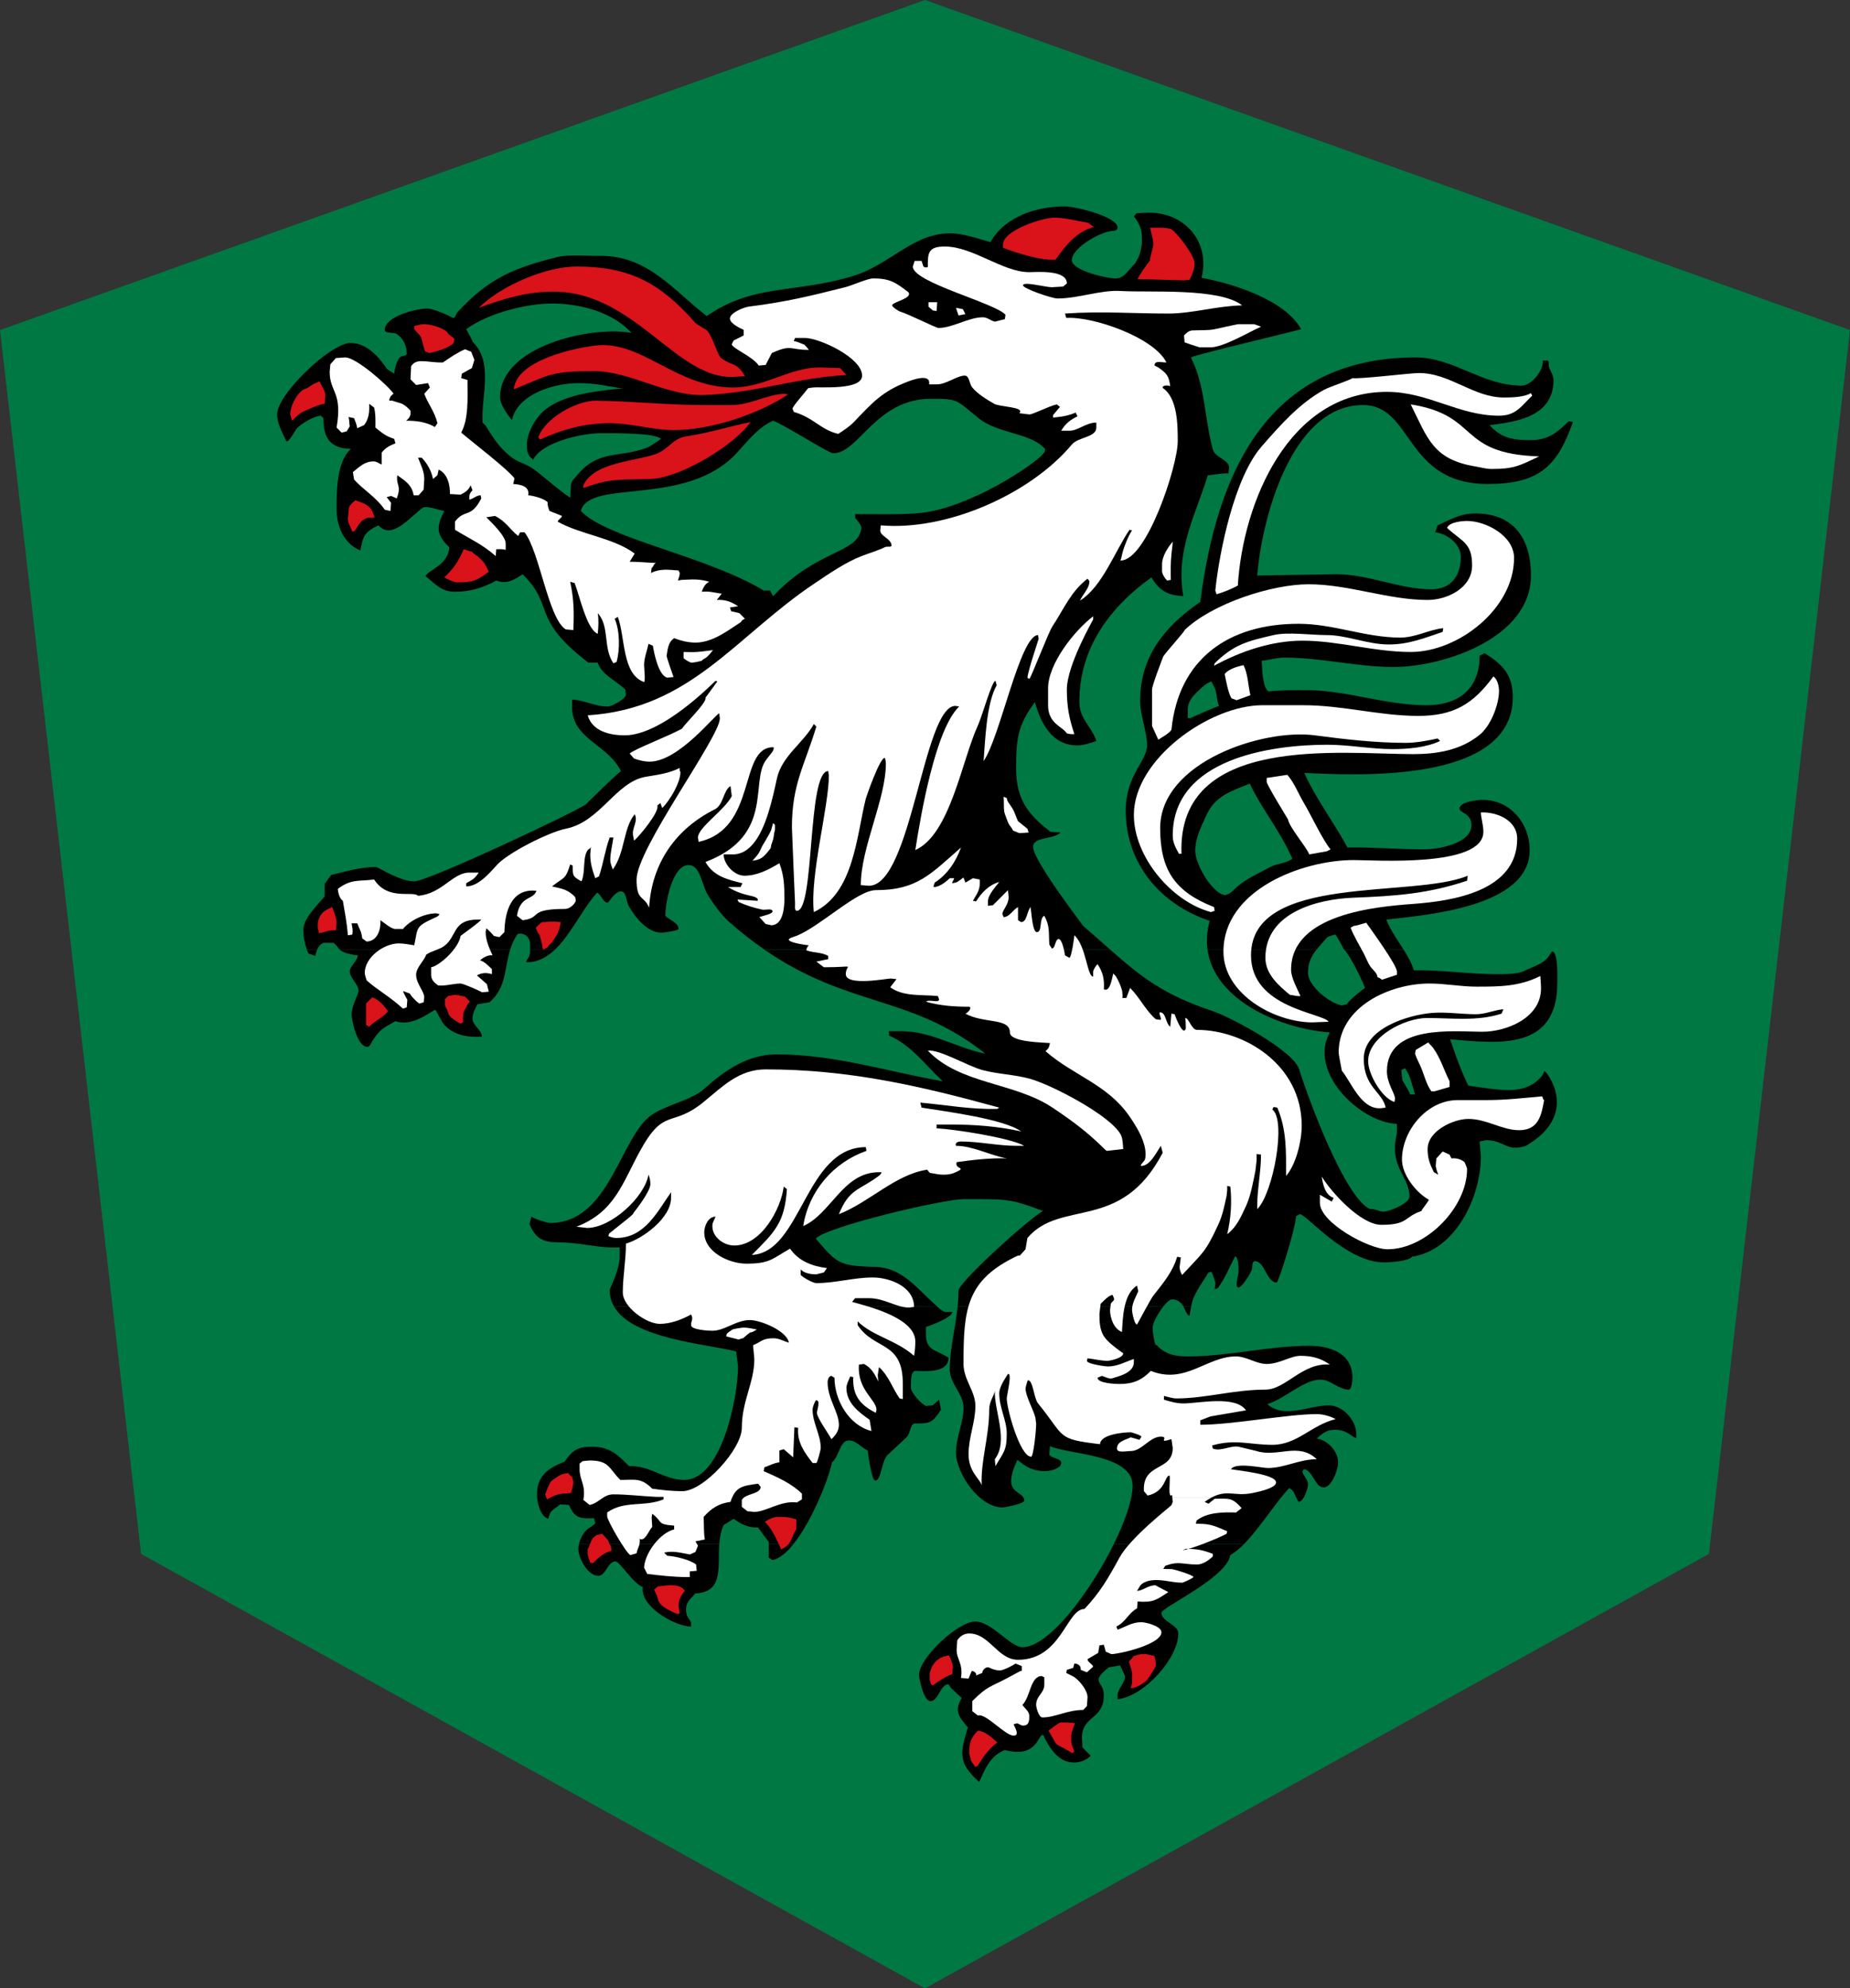 <?xml version="1.0" encoding="utf-8"?>
<svg id="eECu7Bxv0wL1" viewBox="0 0 502.7 540" shape-rendering="geometricPrecision" text-rendering="geometricPrecision" xmlns="http://www.w3.org/2000/svg">
  <rect x="0" y="0" width="502.7" height="540" fill="#333333" stroke="none"/>
  <g/>
  <g class="layer" transform="matrix(1, 0, 0, 1, 77.348, 53.307)">
    <title>Layer 1</title>
    <g id="layer1">
      <polygon points="174.002 -53.307 174.002 -53.307 174.002 -53.307 -77.348 36.333 -39.011 368.703 174.002 486.693 174.002 486.693 174.002 486.693 387.015 368.703 425.352 36.333" fill="#007843"/>
      <path id="path811" fill-rule="nonzero" fill="#000000" d="M 118.107 366.048 C 117.657 372.368 119.257 379.118 111.627 379.418 C 109.947 381.268 108.587 382.118 109.247 385.208 C 109.437 386.078 110.437 386.788 110.437 387.638 L 110.437 388.438 C 106.137 388.438 96.457 382.978 97.337 377.718 C 94.467 376.618 91.137 370.738 89.847 370.738 C 87.837 370.738 87.257 374.648 85.247 374.648 C 82.357 374.648 79.807 369.888 79.807 367.328 C 79.807 366.928 79.857 366.498 79.967 366.048 L 118.107 366.048 Z M 138.257 366.048 C 136.387 368.368 134.437 370.028 132.567 370.388 L 131.537 369.708 L 131.537 366.048 L 138.257 366.048 Z M 260.667 366.048 C 259.457 367.258 258.217 368.298 256.967 369.028 C 255.907 375.258 238.247 383.238 238.247 384.698 C 238.247 387.108 242.837 387.888 242.837 390.308 C 242.837 397.078 233.477 407.418 226.337 408.178 L 226.337 407.158 C 226.337 405.278 228.377 403.768 228.377 401.878 L 227.017 398.988 L 223.957 399.498 C 218.607 403.728 222.597 403.138 222.597 406.988 C 222.597 413.948 216.637 412.408 216.637 418.738 L 216.807 421.288 L 219.017 423.498 C 218.027 424.648 216.087 425.368 214.587 425.368 C 210.497 425.368 208.287 422.028 206.597 418.908 C 206.407 418.548 206.317 417.878 205.917 417.878 C 204.707 417.878 204.367 424.288 195.707 421.968 C 191.637 423.578 190.387 427.018 188.727 430.648 C 182.877 425.428 183.547 422.738 185.657 415.838 C 183.217 412.888 181.887 411.558 183.967 407.838 L 181.007 405.058 L 180.387 404.098 C 178.137 404.098 177.697 408.688 175.447 408.688 C 173.677 408.688 172.387 402.678 172.387 401.538 C 172.387 397.018 182.887 387.068 187.697 387.068 C 192.097 387.068 197.237 394.048 200.467 394.048 C 207.607 394.048 218.807 379.208 225.297 366.048 L 260.667 366.048"/>
      <path id="path813" fill-rule="nonzero" fill="#000000" d="M 177.247 301.458 C 177.917 302.098 178.667 302.788 179.537 302.988 L 181.407 302.988 C 181.407 304.508 175.577 306.638 174.267 307.078 L 174.267 309.288 C 174.267 313.288 177.027 313.398 179.537 314.908 L 180.387 315.418 C 180.387 319.888 173.227 318.998 171.367 318.998 C 170.047 318.998 170.177 322.518 170.177 323.588 C 170.177 324.898 172.997 328.028 174.267 328.518 L 176.127 328.348 L 177.827 326.818 L 178.347 329.548 C 175.967 333.118 175.457 333.288 171.367 333.288 C 169.847 333.288 170.197 335.898 168.977 337.038 L 163.877 341.798 C 162.137 343.418 162.157 348.778 160.477 348.778 C 159.437 348.778 158.467 340.978 158.427 340.608 C 156.597 339.828 155.367 337.888 153.327 337.888 C 150.817 337.888 150.707 342.298 148.727 343.838 C 147.807 348.408 143.307 359.728 138.257 366.028 L 131.537 366.048 L 131.537 365.458 L 128.647 361.548 C 125.927 361.568 124.177 360.728 122.007 359.158 L 119.287 360.868 C 118.547 362.448 118.247 364.228 118.107 366.048 L 79.967 366.048 C 80.307 364.558 81.177 362.938 82.187 362.058 C 82.417 361.838 84.397 360.668 84.397 360.348 L 84.057 358.988 C 80.137 359.188 78.797 358.928 77.257 355.408 L 74.867 355.248 C 73.037 356.798 72.177 356.658 71.637 359.158 C 69.407 358.538 68.567 354.568 68.567 352.528 C 68.567 347.468 71.727 345.308 76.057 343.668 C 78.117 340.698 79.487 339.588 83.377 339.588 C 88.257 339.588 90.337 341.608 93.587 344.868 C 99.297 344.608 103.157 348.608 108.567 348.608 C 118.837 348.608 123.197 325.928 123.197 317.798 L 122.687 313.708 C 114.367 311.628 94.477 310.288 89.477 301.478 L 177.247 301.458 Z M 238.807 301.458 C 237.317 303.298 235.857 306.078 235.857 307.238 C 235.857 308.728 236.237 310.408 236.547 311.838 C 236.627 311.858 237.437 312.198 237.237 312.348 C 239.787 314.678 242.137 315.068 245.577 315.068 C 256.087 315.068 267.757 312.178 278.417 312.178 C 284.117 312.178 290.157 314.228 290.157 320.858 C 290.157 321.188 290.027 324.088 289.127 324.088 C 286.427 324.088 284.187 321.368 281.477 321.368 C 276.867 321.368 271.857 326.558 267.017 328.018 C 271.637 332.138 278.397 328.348 283.687 328.348 C 287.537 328.348 291.187 332.388 291.187 336.178 L 291.187 337.208 C 290.217 337.208 288.867 334.988 285.397 334.988 C 283.007 334.988 281.807 336.128 280.457 337.368 C 283.407 337.808 286.247 340.788 286.247 343.838 C 286.247 345.968 284.467 350.648 282.327 350.648 C 279.877 350.648 279.337 345.708 276.877 345.708 L 276.547 346.388 C 276.817 347.568 278.067 348.488 278.067 349.798 C 278.067 350.808 276.947 354.568 275.517 354.568 L 274.897 353.488 C 274.277 352.248 274.357 351.588 272.967 350.818 C 269.097 354.938 264.997 361.688 260.667 366.038 L 225.297 366.048 C 228.397 359.768 230.417 353.868 230.417 350.138 C 230.417 341.508 212.587 341.728 207.957 339.408 L 207.787 341.798 C 208.557 342.848 211.017 342.708 211.017 344.008 C 211.017 345.548 207.877 346.228 206.757 346.228 C 203.277 346.228 201.577 345.168 199.107 343.158 C 198.327 344.888 197.407 347.008 197.407 348.948 C 197.407 352.208 200.977 352.138 200.977 354.218 C 200.977 355.058 195.687 356.088 195.027 356.088 C 188.857 356.088 182.427 346.948 182.427 341.118 C 182.427 337.058 184.467 333.078 184.467 329.028 C 184.467 325.188 180.727 322.478 180.727 318.648 C 180.727 313.028 182.287 307.428 182.877 301.478 L 238.807 301.458 Z M 246.347 301.458 L 246.077 302.818 L 245.907 304.008 C 245.187 304.008 244.887 302.688 244.187 301.488 L 246.347 301.458"/>
      <path id="path815" fill-rule="nonzero" fill="#000000" d="M 8.827 204.568 C 8.607 205.108 8.467 205.698 8.327 206.308 L 6.447 205.628 C 6.297 205.288 6.167 204.928 6.027 204.588 L 8.827 204.568 Z M 61.287 204.568 C 59.677 209.718 60.277 214.978 55.637 218.908 L 52.407 219.418 C 51.747 220.628 51.047 221.948 51.047 223.338 C 51.047 225.188 53.597 226.408 53.597 228.258 L 51.557 228.258 C 48.527 228.258 45.507 227.308 43.387 225.028 C 42.737 224.338 41.037 220.948 40.997 220.948 C 40.117 220.948 34.927 225.758 30.107 224.018 C 26.837 225.908 25.967 226.078 23.807 229.458 C 23.447 230.038 23.127 230.998 22.447 230.998 C 19.717 230.998 18.197 223.788 18.197 222.138 C 18.197 219.908 20.077 216.578 20.077 215.838 C 20.077 213.868 17.687 212.378 17.687 210.398 C 17.687 209.218 19.897 207.458 19.897 206.138 L 18.757 206.018 L 17.007 205.628 C 15.817 205.258 15.277 204.918 14.917 204.558 L 61.287 204.568 Z M 73.467 204.568 C 71.297 206.638 68.837 208.018 65.847 208.018 C 65.287 208.018 66.207 206.948 66.417 206.428 C 66.637 205.858 66.697 205.198 66.707 204.548 L 73.467 204.568 Z M 224.297 204.568 C 232.847 212.078 238.687 216.778 252.207 221.298 C 257.057 222.908 274.127 232.038 275.687 237.118 C 278.067 244.858 288.007 271.848 294.917 275.068 C 295.967 274.808 297.417 275.758 298.497 275.758 C 300.197 275.758 305.647 273.508 305.647 271.668 C 305.647 266.028 299.947 263.658 302.237 254.478 L 302.237 251.928 C 291.997 251.468 277.977 237.598 284.027 227.078 C 271.307 226.198 252.647 218.728 250.767 204.538 L 304.037 204.568 C 305.217 206.438 306.267 208.298 306.837 210.218 C 314.317 210.048 321.667 211.248 329.137 211.248 C 331.197 211.248 334.887 211.348 336.787 210.398 C 339.357 209.108 342.337 208.488 343.767 205.968 C 343.867 205.798 344.177 205.118 344.437 205.118 C 346.077 205.118 345.817 212.248 345.817 213.638 C 345.817 232.098 329.817 230.088 316.707 228.938 C 318.057 233.028 319.737 237.708 321.647 241.538 C 325.227 241.998 329.157 242.738 332.697 242.738 C 334.937 242.738 337.017 242.308 338.997 241.208 C 339.967 240.668 340.997 239.638 341.727 238.818 C 341.857 238.668 342.177 237.628 342.397 237.628 C 342.797 237.628 352.227 249.208 337.277 257.878 C 331.857 259.638 331.637 256.348 326.407 256.348 L 324.707 256.698 L 325.047 260.778 C 325.047 271.588 318.357 286.148 306.327 288.008 C 305.617 289.178 300.287 289.548 298.827 289.548 C 288.357 289.548 277.647 276.438 275.867 276.438 L 274.837 276.948 C 274.677 280.348 270.047 294.988 269.567 294.988 C 266.797 294.988 266.377 289.198 263.607 289.198 C 262.807 289.198 263.037 290.708 262.807 291.468 C 262.497 292.558 260.107 296.348 259.187 296.348 C 258.077 296.348 259.187 292.878 259.187 292.268 C 259.187 291.168 259.317 288.648 258.327 287.838 C 256.657 290.858 255.687 293.658 253.567 296.528 L 252.717 296.858 L 252.887 295.498 C 252.887 294.428 252.257 293.048 251.857 292.098 L 251.017 292.268 C 249.597 294.738 247.367 297.558 246.587 300.258 L 246.347 301.458 L 244.187 301.458 C 243.617 300.488 242.757 299.578 241.147 299.578 C 240.527 299.578 239.667 300.358 238.807 301.428 L 182.877 301.458 C 183.027 300.068 183.107 298.648 183.107 297.208 C 183.107 294.958 202.567 277.328 206.087 275.588 C 197.047 272.128 195.797 272.348 184.647 272.348 C 178.737 272.348 147.157 279.878 144.307 283.078 C 150.097 289.698 150.377 290.508 160.307 290.738 C 167.757 290.908 171.637 296.438 176.637 300.898 C 176.827 301.068 177.037 301.258 177.247 301.448 L 89.477 301.458 C 88.727 300.178 88.317 298.698 88.317 297.028 C 88.317 296.588 91.037 291.758 91.037 287.838 L 91.037 285.458 C 85.367 285.768 80.317 284.098 74.527 284.098 C 70.157 284.098 68.237 283.098 66.527 279.168 L 67.047 277.108 C 67.627 277.628 71.227 278.818 72.147 278.818 C 88.447 278.818 91.147 255.198 99.887 249.368 C 103.947 246.668 110.617 245.458 114.017 242.388 C 119.457 237.468 125.867 233.038 133.577 233.038 C 149.517 233.038 163.627 237.688 178.857 240.348 C 174.087 235.988 170.397 230.598 164.217 227.928 L 164.217 226.738 L 167.617 226.738 C 175.657 226.738 182.667 231.308 190.427 232.868 C 170.157 216.778 153.357 220.478 130.367 204.598 L 224.297 204.568"/>
      <path id="path817" fill-rule="nonzero" fill="#000000" d="M 6.027 204.568 C 5.407 202.838 5.087 201.038 5.087 199.158 C 5.087 196.068 9.027 192.378 10.877 190.138 L 10.877 186.738 L 12.577 184.348 C 16.347 183.408 20.837 182.138 24.667 182.138 C 25.547 182.138 31.167 186.058 35.217 186.058 C 38.987 186.058 80.207 166.668 81.847 165.118 C 85.017 162.108 88.047 158.928 91.377 156.098 C 87.697 148.718 78.107 147.448 78.107 138.738 L 78.107 136.688 C 81.427 136.778 84.127 138.568 87.807 138.568 C 88.917 138.568 92.737 136.468 92.737 135.338 L 92.567 133.968 C 90.267 131.678 86.017 129.858 85.077 126.648 L 82.527 126.648 C 66.637 114.508 73.597 111.378 64.657 102.648 C 62.347 104.188 60.317 105.468 57.507 104.358 C 54.037 106.308 50.327 107.408 46.277 107.408 C 42.527 107.408 41.027 105.318 38.277 103.168 C 39.157 101.358 44.397 100.218 44.747 95.338 C 40.987 91.688 41.277 89.668 43.387 85.458 C 41.637 85.168 39.547 84.248 37.767 84.438 C 34.657 86.368 29.237 93.718 25.517 89.368 C 21.747 91.138 21.317 92.198 20.577 96.188 C 16.057 94.368 14.107 89.558 14.107 84.948 C 14.107 80.138 14.097 72.068 18.017 68.608 C 12.097 68.468 10.537 65.388 10.537 60.268 L 9.857 59.588 C 8.087 59.588 4.147 61.928 3.217 63.168 C 2.807 63.708 1.167 66.768 0.497 66.568 C -0.543 64.358 -2.053 61.748 -2.053 59.248 C -2.053 53.728 12.567 39.838 17.857 39.838 C 22.407 39.838 25.557 43.628 27.897 46.988 L 29.767 48.178 C 29.957 46.748 30.297 44.898 31.297 43.758 C 31.767 43.228 33.177 43.448 33.177 42.738 C 33.177 40.618 32.247 38.598 30.457 37.408 C 29.497 36.778 27.217 37.418 27.217 36.268 C 27.217 32.538 36.037 30.488 38.617 30.488 C 40.967 30.488 45.767 33.038 45.767 33.038 C 46.417 33.038 46.517 31.978 46.957 31.498 C 55.307 22.398 62.107 19.498 74.017 16.528 C 77.347 15.698 82.117 16.238 85.597 16.178 C 98.667 15.968 105.747 25.678 114.697 32.528 C 127.567 23.628 138.637 26.478 154.517 21.628 C 164.457 18.588 170.747 10.058 180.727 10.058 C 184.547 10.058 188.137 11.478 191.787 12.448 C 195.727 5.428 204.437 2.738 212.037 2.738 C 214.687 2.738 226.337 5.478 226.337 8.528 C 226.337 9.128 225.667 9.378 225.257 9.378 C 222.027 9.378 213.907 13.918 213.907 17.368 C 213.907 20.098 223.187 22.308 225.827 22.308 C 228.197 22.308 229.437 19.788 231.097 18.228 L 231.897 16.808 C 232.557 15.498 232.977 13.188 232.977 11.758 C 232.977 9.238 232.377 7.438 230.757 5.458 L 231.447 4.608 L 234.847 4.438 C 244.647 4.438 251.577 12.418 249.137 22.138 C 257.557 23.648 271.897 28.168 276.197 36.098 C 272.117 37.208 247.947 42.918 246.247 43.758 C 250.207 51.458 249.957 60.798 252.267 68.898 C 252.857 70.978 256.637 71.538 256.637 73.718 L 256.457 75.248 C 254.367 75.168 252.727 75.668 250.847 75.758 C 247.457 86.788 242.027 96.138 244.197 108.608 C 239.927 108.328 237.827 107.278 235.527 103.498 C 224.157 111.638 215.947 122.788 215.947 137.208 C 215.947 142.098 219.377 144.058 220.557 147.918 C 218.867 148.548 217.087 149.118 215.267 149.118 C 208.487 149.118 205.397 143.008 203.877 137.378 C 199.087 143.698 198.767 147.708 198.767 155.418 C 198.767 163.508 201.727 167.718 208.127 172.608 L 210.847 172.778 C 208.857 174.768 203.367 173.868 203.367 176.688 C 203.367 180.048 214.397 194.658 216.977 198.148 C 219.717 200.498 222.097 202.628 224.297 204.568 L 130.367 204.568 C 127.257 202.438 124.027 199.928 120.647 196.948 C 118.617 195.148 116.457 192.088 115.027 189.808 C 113.317 187.048 112.997 181.628 109.757 181.628 C 105.257 181.628 103.357 192.318 103.457 195.408 C 104.647 196.608 107.037 197.308 107.037 198.988 C 107.037 199.388 103.077 200.008 102.437 200.008 C 98.537 200.008 95.237 195.798 93.527 192.808 C 92.777 191.478 92.897 188.778 91.377 188.778 C 89.727 188.778 88.007 191.848 87.807 191.848 C 86.477 191.848 86.117 189.668 84.907 189.118 C 81.037 193.328 77.867 200.378 73.467 204.578 L 66.707 204.568 C 66.717 204.108 66.697 203.658 66.697 203.238 C 66.697 201.368 65.377 199.908 63.297 200.348 C 62.347 201.728 61.727 203.158 61.287 204.588 L 14.917 204.568 C 14.437 204.058 14.267 203.508 13.257 202.738 L 10.537 202.738 C 9.647 203.178 9.147 203.818 8.827 204.588 L 6.027 204.568 Z M 250.767 204.568 C 250.437 202.138 250.607 199.558 251.357 196.778 C 237.897 192.288 228.547 181.158 228.547 166.818 C 228.547 157.188 234.337 153.398 234.337 149.118 C 234.337 145.258 232.457 141.198 232.457 137.028 C 232.457 124.778 239.337 116.668 248.807 110.148 C 253.217 75.588 266.787 43.758 307.347 43.758 C 317.677 43.758 325.397 51.418 336.107 51.418 C 338.827 51.418 342.067 47.298 341.887 44.608 L 343.077 44.608 C 343.737 44.608 343.357 45.878 343.597 46.488 C 343.997 47.498 344.787 48.748 344.787 49.888 C 344.787 59.828 334.837 61.258 327.427 62.138 C 330.537 65.728 333.887 66.218 338.657 66.218 C 343.317 66.218 345.887 64.108 348.927 61.068 L 350.057 61.298 C 345.757 73.638 340.537 78.138 326.917 78.138 C 304.297 78.138 306.677 56.698 293.047 56.698 C 273.257 56.698 265.377 88.548 264.287 102.998 L 285.897 102.648 C 294.537 102.648 303.057 106.738 311.597 106.738 C 317.097 106.738 319.597 102.908 319.597 97.888 C 319.597 94.418 315.827 91.608 312.627 91.248 L 313.307 89.368 C 316.807 87.788 319.407 86.138 323.517 86.138 C 334.027 86.138 338.657 92.998 338.657 102.998 C 338.657 120.058 314.717 127.838 301.387 127.838 C 291.427 127.838 281.787 125.288 271.607 125.288 C 269.527 125.288 267.527 125.958 265.487 126.148 C 265.637 128.158 265.637 133.338 267.347 134.488 C 270.827 134.058 274.407 134.138 277.907 134.138 C 288.467 134.138 299.227 138.218 310.237 138.218 C 319.747 138.218 324.707 133.108 324.707 124.778 L 326.067 124.098 C 330.867 127.038 333.727 129.898 333.727 136.018 C 333.727 159.668 290.877 157.238 277.057 156.608 C 280.207 163.588 285.127 170.068 288.797 176.858 C 295.767 176.728 302.637 177.368 309.557 177.368 C 313.577 177.368 322.487 175.788 322.487 170.738 C 322.487 167.568 319.257 167.478 319.257 166.308 C 319.257 164.298 324.517 163.928 325.557 163.928 C 333.117 163.928 338.317 170.368 338.317 177.548 C 338.317 193.198 309.587 195.238 299.347 196.438 C 300.447 199.278 302.357 201.918 304.037 204.578 L 250.767 204.568"/>
      <path id="path819" fill-rule="nonzero" fill="#da121a" d="M 187.697 426.568 L 188.387 426.218 C 189.627 423.968 191.597 421.318 193.657 419.928 C 192.117 418.568 190.497 416.928 188.387 416.698 C 186.487 418.588 186.007 419.948 186.007 422.818 C 186.007 422.978 186.077 423.058 186.107 423.208 C 186.177 423.428 186.457 424.758 186.517 424.858 C 186.817 425.428 187.327 426.028 187.697 426.568"/>
      <path id="path821" fill-rule="nonzero" fill="#da121a" d="M 214.087 422.818 L 214.587 422.308 C 214.177 421.498 213.737 420.348 213.737 419.418 L 213.737 418.228 C 213.737 417.048 214.427 415.768 214.767 414.648 C 213.927 414.598 213.047 414.478 212.217 414.478 L 210.847 414.478 C 210.397 414.478 207.947 416.398 207.607 416.698 C 207.907 417.348 208.297 417.928 208.637 418.558 C 209.857 420.828 209.617 420.318 211.697 421.458 C 212.497 421.898 213.277 422.388 214.087 422.818"/>
      <path id="path823" fill-rule="evenodd" fill="#ffffff" d="M 241.207 353.458 L 241.317 354.568 L 240.967 355.468 C 240.907 355.658 229.867 364.158 226.847 369.708 C 223.827 375.248 221.577 379.168 217.317 383.668 C 212.487 383.618 211.077 397.458 199.277 397.458 C 193.747 397.458 191.537 390.308 186.007 390.308 C 184.577 390.308 183.547 391.038 182.767 392.178 L 182.597 394.728 C 182.597 397.448 184.397 398.358 183.787 402.388 L 185.837 402.568 L 186.687 400.518 C 187.227 400.448 188.137 401.088 187.877 401.708 L 189.567 401.028 C 189.547 400.258 190.487 399.358 191.277 399.498 C 192.247 399.988 193.257 400.348 194.347 400.348 C 195.257 400.348 197.827 399.068 198.587 398.478 L 200.297 399.158 L 200.297 400.348 C 200.297 400.568 199.977 400.488 199.787 400.578 L 196.727 402.228 C 191.607 404.978 191.057 404.478 186.847 408.688 L 186.847 411.408 L 188.387 412.608 C 190.417 411.798 195.767 418.058 198.087 418.058 C 199.997 418.058 198.087 415.308 198.087 414.988 L 198.767 414.758 C 199.347 414.568 199.927 415.328 200.637 415.328 C 202.227 415.328 202.337 414.148 202.337 412.768 C 202.337 411.398 201.207 410.808 200.467 409.718 C 202.697 407.488 202.597 401.878 205.747 401.878 L 206.427 402.228 L 206.427 404.098 C 206.427 406.658 204.207 407.118 204.207 409.718 C 204.207 410.438 204.917 413.118 205.917 413.118 C 209.457 413.118 212.657 411.078 216.977 411.078 L 217.997 410.048 L 218.167 407.668 C 218.167 405.698 215.967 403.078 214.427 402.058 L 212.387 401.028 L 212.547 400.178 L 214.257 399.668 L 214.587 398.478 C 215.527 398.478 216.457 399.058 216.297 400.178 L 217.997 400.858 L 219.697 399.328 C 219.447 398.518 218.167 398.138 218.167 397.288 L 221.057 395.588 L 221.397 393.538 L 222.597 393.368 L 223.107 395.238 L 224.637 395.918 C 226.757 395.918 238.247 393.308 238.247 389.968 C 238.247 388.308 233.977 387.248 232.807 387.248 C 230.217 387.248 228.667 388.448 226.337 389.288 L 225.997 388.438 C 228.647 387.118 229.177 384.848 231.617 383.498 L 231.777 381.628 C 236.067 381.958 236.927 381.158 240.117 379.078 L 236.547 377.198 C 234.377 377.328 233.177 378.728 231.617 378.728 L 231.897 378.278 L 232.457 377.368 C 232.927 376.668 234.007 376.188 234.847 376.008 C 237.907 375.328 240.837 376.518 243.867 376.518 C 244.197 376.518 246.937 375.228 246.937 374.988 C 246.937 374.448 241.797 372.908 241.027 372.828 L 238.757 372.778 L 239.277 371.928 C 243.097 370.558 243.817 371.578 247.947 371.578 C 249.507 371.578 251.157 370.408 252.207 369.378 L 252.207 368.698 C 249.507 367.618 247.717 367.328 244.877 367.328 L 244.037 367.668 C 245.587 367.668 253.777 364.458 255.947 363.238 L 256.117 362.558 C 252.867 361.178 251.687 360.518 248.297 360.518 L 247.617 360.518 L 247.777 359.668 C 250.617 357.368 255.067 357.348 258.507 357.458 L 260.037 356.268 C 257.387 353.298 256.697 353.718 252.717 353.718 L 251.017 355.078 L 249.987 354.568 C 250.617 354.128 251.177 353.768 251.717 353.488 L 241.207 353.458"/>
      <path id="path825" fill-rule="evenodd" fill="#ffffff" d="M 251.717 353.458 C 256.147 351.068 258.017 353.168 262.927 352.178 C 263.767 352.008 269.397 350.968 269.397 349.288 C 269.397 347.028 258.797 346.028 257.147 345.708 C 258.347 343.708 265.597 345.378 267.177 345.378 C 271.687 345.378 275.697 342.988 280.457 342.988 C 275.477 338.238 269.867 342.578 264.117 340.768 L 259.187 339.588 C 256.877 339.228 254.377 340.968 252.207 340.088 L 252.037 339.248 C 258.347 337.428 262.237 339.078 268.377 339.078 C 275.147 339.078 278.887 333.768 285.567 332.098 C 284.137 331.288 282.127 330.738 280.457 330.738 C 272.527 330.738 257.537 333.628 248.807 333.628 L 248.807 332.428 L 251.587 331.358 L 261.227 329.708 C 258.307 325.548 248.357 327.838 244.197 327.838 C 242.387 327.838 240.657 327.348 238.927 326.818 L 238.927 325.798 C 239.997 326.038 241.227 326.478 242.337 326.478 C 250.197 326.478 257.937 324.088 266.497 324.088 C 272.037 324.088 276.537 316.668 284.027 317.288 C 281.517 315.548 279.177 314.908 276.027 314.908 C 273.327 314.908 270.327 317.118 266.847 317.118 C 263.987 317.118 261.367 315.068 258.507 315.068 C 250.527 315.068 244.747 322.768 235.357 318.998 C 232.847 321.598 230.417 322.558 226.847 322.558 C 225.967 322.558 220.887 322.408 220.887 320.858 L 222.077 320.358 C 222.767 320.548 224.087 321.258 224.807 321.038 C 227.007 320.358 230.757 319.488 230.757 316.608 L 230.757 315.758 C 228.287 316.598 226.317 317.798 223.607 317.798 C 223.197 317.798 217.997 317.148 217.997 316.258 L 218.167 315.578 C 220.057 315.788 221.707 316.258 223.607 316.258 C 224.337 316.258 227.867 315.498 227.867 314.218 L 226.677 313.378 C 225.307 312.318 223.787 311.218 222.757 309.798 C 221.467 308.008 221.397 305.608 221.397 303.498 L 221.737 300.778 C 222.397 300.128 223.997 298.388 224.967 298.388 L 225.317 299.188 C 225.677 300.038 224.547 300.168 224.467 300.938 L 224.287 302.478 C 224.287 304.638 225.317 307.598 227.527 308.438 C 227.747 304.658 227.877 298.068 231.617 295.848 L 231.947 297.378 C 231.227 299.058 230.257 300.628 230.257 302.478 C 230.257 302.958 230.867 306.398 231.617 306.398 C 231.687 306.398 235.237 299.578 236.037 298.568 C 238.577 295.328 241.367 292.068 242.507 288.008 L 243.517 288.188 L 243.187 290.738 C 243.187 291.528 243.457 292.258 243.867 292.948 C 249.487 286.848 250.147 286.978 253.737 279.168 C 254.907 276.608 255.317 274.328 255.947 271.508 L 256.117 269.918 L 256.117 268.768 L 256.967 268.948 C 257.427 273.268 257.127 277.658 256.117 281.888 C 258.787 279.808 259.807 277.218 261.227 274.228 C 262.467 271.608 263.197 267.588 263.777 264.688 L 264.117 261.808 L 264.117 260.098 L 265.307 260.268 C 265.307 264.838 264.287 269.588 264.287 273.878 L 264.287 275.068 C 268.657 270.668 272.247 250.868 268.377 248.008 L 268.717 247.328 L 269.737 247.498 C 272.317 253.598 272.117 259.458 272.117 266.048 C 274.887 262.878 276.367 256.408 276.367 252.438 C 276.367 235.678 260.567 226.388 247.947 226.388 C 246.387 226.388 245.747 223.158 244.717 223.158 L 244.837 224.298 L 244.877 225.888 C 244.877 226.158 244.657 226.568 244.377 226.568 C 243.447 226.568 241.957 222.538 241.827 222.138 L 240.967 221.978 L 240.637 225.538 C 239.347 224.598 239.497 221.628 237.907 221.628 C 237.237 221.628 238.597 223.668 237.907 223.668 L 236.717 223.498 C 233.987 221.158 232.387 217.648 229.737 214.988 L 228.717 217.718 L 227.697 217.718 C 227.507 217.718 227.697 217.398 227.697 217.198 L 227.577 215.778 C 227.177 214.358 226.587 213.018 225.827 211.758 L 225.147 211.078 C 224.907 211.888 224.337 216.378 222.597 215.328 C 222.797 212.738 222.327 210.658 220.887 208.528 C 220.437 208.968 219.807 209.908 219.697 210.568 L 219.697 211.928 C 218.067 211.928 217.757 203.498 214.587 200.698 C 214.597 200.978 213.807 206.818 213.227 206.818 L 212.037 206.138 C 211.997 205.678 211.307 201.718 210.347 201.718 C 209.277 201.718 209.517 204.268 208.467 204.268 L 207.787 203.238 C 207.577 199.848 207.967 198.238 206.427 195.408 C 204.917 196.038 205.997 199.838 204.377 199.838 C 203.177 199.838 202.897 194.088 202.687 193.038 C 201.637 194.258 201.737 197.118 200.127 197.118 L 199.277 196.608 L 199.277 193.038 C 197.877 193.778 196.957 195.758 195.357 195.758 L 195.027 194.908 C 195.137 193.678 196.727 192.438 196.727 190.308 L 196.547 188.438 L 192.467 192.528 L 191.107 192.688 L 191.107 191.498 C 191.107 189.678 193.227 187.498 194.177 186.228 C 191.397 186.968 189.367 189.128 187.877 191.498 L 187.017 191.328 C 188.347 189.038 189.057 188.258 188.887 185.548 L 187.017 185.198 L 184.977 186.388 L 184.467 185.028 C 184.237 185.028 183.047 186.288 182.257 186.388 L 181.407 186.568 C 181.307 186.218 181.917 185.578 181.917 185.198 L 180.727 185.198 C 179.767 186.128 177.967 187.588 176.467 187.588 C 176.077 187.588 176.587 186.798 176.637 186.388 C 180.087 184.188 182.417 180.668 183.787 176.858 C 175.617 183.978 171.917 188.438 160.637 188.438 C 155.567 188.438 145.537 198.308 139.037 200.868 C 138.657 201.008 136.997 201.448 136.997 201.878 C 136.997 202.748 142.147 203.418 142.437 203.418 C 142.087 203.768 141.757 204.268 141.757 204.778 C 143.737 205.518 145.977 205.268 147.707 206.308 L 147.707 207.168 L 144.477 207.848 L 146.517 209.378 C 155.787 209.378 152.477 208.318 152.477 211.248 C 152.477 214.598 163.577 212.438 164.727 212.438 L 166.257 212.608 L 164.557 214.818 C 168.147 217.438 173.197 216.758 177.497 217.198 L 177.827 218.058 C 177.827 219.268 175.187 217.958 174.267 218.738 C 178.127 219.838 181.967 220.098 186.007 220.098 C 186.967 220.408 185.497 221.858 184.977 221.978 C 190.057 224.758 197.067 223.058 197.067 227.078 C 197.067 229.788 206.287 229.788 207.957 229.968 C 207.607 231.298 207.817 231.138 206.757 232.178 C 214.307 238.798 223.577 241.158 229.577 249.888 C 231.287 252.378 233.327 255.638 233.817 258.738 C 233.937 259.408 234.047 261.018 233.717 261.688 C 233.427 262.248 232.177 263.328 232.807 263.328 C 235.177 263.328 236.977 259.498 238.077 257.878 L 238.597 259.748 C 227.237 281.518 211.037 272.148 201.827 282.898 L 201.317 285.968 L 199.787 287.668 L 199.277 287.668 C 185.147 294.288 184.467 302.268 184.467 317.118 C 184.467 321.378 187.697 324.518 187.697 328.518 C 187.697 332.868 185.837 337.088 185.837 341.628 C 185.837 346.558 189.097 348.408 189.407 350.138 C 189.097 343.358 191.447 336.928 191.447 329.548 C 191.447 327.238 192.787 325.788 192.977 324.438 C 192.787 329.908 196.787 337.978 192.977 342.988 L 193.147 344.868 C 195.287 341.128 196.217 340.778 196.217 336.008 C 196.217 332.418 194.177 329.028 194.177 325.118 C 194.177 323.358 195.647 321.248 196.547 319.838 C 197.777 319.438 196.217 325.708 196.217 326.478 C 196.217 329.288 199.817 342.308 202.847 342.308 C 203.457 342.308 204.207 335.348 204.207 333.288 L 203.987 331.638 L 203.697 330.738 C 203.167 329.138 201.317 325.578 201.317 323.758 C 201.317 323.618 201.807 321.548 201.997 321.548 C 203.377 321.548 203.567 326.418 204.727 327.838 C 212.287 337.088 209.527 337.468 221.567 338.908 C 221.637 336.188 228.137 335.668 229.907 335.668 C 230.137 335.668 232.807 336.498 232.807 336.858 L 232.297 337.718 L 229.907 337.038 C 228.417 337.768 226.167 338.148 226.167 340.088 C 226.167 341.368 228.647 340.768 229.907 340.768 C 232.927 340.768 235.057 336.858 238.077 336.858 C 240.657 336.858 236.807 338.818 240.967 337.538 L 241.317 339.928 C 241.317 346.418 233.027 343.778 233.487 351.668 L 234.507 352.858 C 239.537 351.728 239.067 347.378 240.467 347.418 C 240.717 348.468 239.887 353.898 241.147 352.688 L 241.207 353.458 L 251.717 353.458"/>
      <path id="path827" fill-rule="nonzero" fill="#da121a" d="M 229.907 405.118 C 229.947 404.998 230.257 403.968 230.257 403.928 L 230.257 401.028 C 230.257 400.508 229.607 398.508 229.397 397.968 L 230.757 396.438 C 231.277 396.328 232.337 395.918 232.807 395.918 L 234.167 395.918 C 234.237 395.918 236.167 396.388 236.377 396.438 C 236.417 396.618 236.717 398.038 236.717 398.138 C 236.717 398.218 236.737 399.128 236.717 399.158 C 236.307 399.998 234.897 402.248 234.337 402.898 C 233.627 403.738 231.077 405.348 229.907 405.118"/>
      <path id="path829" fill-rule="nonzero" fill="#da121a" d="M 176.127 404.428 C 177.437 403.378 179.777 401.878 181.407 401.378 C 181.457 400.658 181.577 399.878 181.577 399.158 C 181.577 398.668 180.767 396.748 180.557 396.268 C 178.447 396.448 176.627 397.648 175.787 399.608 C 175.717 399.768 175.277 400.918 175.277 401.028 L 175.277 402.898 C 175.277 402.958 175.587 403.978 175.627 404.098 L 176.127 404.428"/>
      <path id="path831" fill-rule="nonzero" fill="#da121a" d="M 106.687 385.028 L 107.367 384.858 C 107.277 384.188 107.037 383.318 107.037 382.648 C 107.037 381.188 107.817 379.808 108.737 378.728 C 108.007 377.408 106.177 377.198 104.817 377.198 C 103.727 377.198 102.517 377.448 101.417 377.548 L 100.397 378.398 C 100.677 379.008 101.007 379.638 101.247 380.268 C 101.387 380.638 101.417 381.098 101.587 381.458 C 102.437 383.298 104.997 384.218 106.687 385.028"/>
      <path id="path833" fill-rule="evenodd" fill="#ffffff" d="M 109.077 374.988 L 110.097 374.988 L 110.097 373.458 L 111.977 373.288 L 111.797 371.578 C 110.097 370.238 105.977 369.308 103.967 369.208 L 103.117 368.348 C 105.597 367.808 107.587 368.398 110.097 368.858 L 111.627 368.178 L 112.307 366.478 L 111.627 365.288 L 114.177 364.778 C 113.817 362.778 113.987 360.668 113.847 358.648 C 116.047 356.248 117.907 355.028 121.157 354.568 C 122.507 350.238 124.727 350.218 128.647 349.628 L 129.337 350.478 C 129.337 352.558 125.197 352.218 124.227 354.048 L 124.227 355.928 L 125.757 357.118 L 127.627 357.288 C 130.867 357.288 134.687 354.178 139.197 354.728 L 140.557 353.888 L 140.557 352.348 C 137.737 349.538 133.877 347.868 130.177 346.228 L 130.347 345.198 C 131.657 344.738 133.037 343.968 134.437 343.838 L 134.437 340.608 L 135.617 340.268 L 138.177 342.478 L 138.517 334.308 L 139.547 334.478 C 139.177 338.308 141.217 341.128 143.457 344.008 L 144.477 344.008 C 144.727 344.008 145.667 340.488 145.667 339.928 C 145.667 336.328 143.457 333.138 143.457 329.548 C 143.457 328.708 143.957 327.718 144.307 326.988 C 145.787 326.808 144.637 329.548 144.637 330.388 C 144.637 331.728 147.807 336.048 148.567 337.538 C 149.727 336.508 150.607 335.248 150.607 333.628 C 150.607 330.238 147.537 326.598 147.537 322.048 C 147.537 321.388 147.897 320.358 148.567 320.358 L 149.407 320.858 C 149.407 326.958 153.347 333.798 159.457 335.328 L 158.947 332.268 C 155.827 330.118 152.647 327.608 152.647 323.588 C 152.647 322.578 153.337 321.438 153.667 320.518 L 154.517 320.688 C 154.257 325.618 156.357 328.248 160.637 330.388 L 160.817 329.548 C 160.817 326.848 155.517 324.148 156.047 317.288 L 157.407 317.118 C 159.507 318.168 160.337 319.908 161.317 321.878 L 161.157 320.178 L 161.497 317.968 C 164.187 320.368 165.137 323.698 167.107 326.478 L 167.967 326.648 L 167.967 322.398 C 167.967 310.818 160.187 313.428 155.707 306.558 L 155.707 305.548 C 159.797 309.578 166.137 310.598 171.027 314.908 C 171.277 313.608 171.367 312.308 171.367 310.988 C 171.367 304.618 158.747 301.538 154.177 300.258 L 155.027 299.248 L 158.767 299.248 C 162.987 299.248 166.187 301.798 169.657 301.798 L 171.027 301.628 C 171.027 296.048 164.307 293.628 159.797 293.628 C 154.647 293.628 149.687 295.158 144.477 295.158 C 143.537 295.158 140.887 293.658 140.227 292.948 L 140.227 291.418 C 141.117 292.528 143.147 292.778 144.477 292.778 L 146.517 292.268 L 147.367 291.078 C 143.437 290.608 139.637 289.178 137.327 285.798 C 132.387 288.648 131.737 289.878 125.417 289.878 C 120.897 289.878 114.017 286.818 114.017 281.368 C 114.017 279.578 115.117 277.108 117.077 277.108 L 116.737 277.908 C 116.427 278.618 116.217 278.878 116.217 279.668 C 116.217 282.688 119.297 284.948 122.177 284.948 C 129.407 284.948 134.857 275.108 135.617 268.948 L 136.477 269.628 C 135.877 278.798 133.117 281.328 126.947 287.508 C 140.487 286.848 141.417 258.228 157.917 258.228 L 158.087 259.248 C 149.107 262.378 142.417 270.158 140.907 279.668 C 148.517 276.338 151.687 265.038 161.497 265.038 L 162.177 265.038 C 162.177 265.418 161.727 265.838 161.437 266.048 C 156.157 270.008 153.427 269.428 150.607 276.438 C 158.937 273.178 165.937 265.648 174.597 264.358 L 175.277 265.208 C 176.487 265.408 177.797 265.718 179.027 265.718 C 180.457 265.718 181.517 265.488 182.767 264.858 C 185.227 263.628 182.027 264.288 182.597 262.308 C 187.077 261.688 191.677 261.138 196.217 261.288 C 191.827 260.518 186.857 257.838 182.427 257.878 C 182.047 256.988 183.097 256.698 183.677 256.698 C 188.807 256.698 193.817 257.878 198.937 257.878 L 200.977 257.878 C 197.287 255.728 181.857 253.338 177.147 253.118 L 177.147 252.088 L 180.897 252.088 C 187.297 252.088 193.867 252.558 200.127 253.968 C 195.397 250.528 179.097 248.478 173.067 247.498 L 172.727 246.138 C 179.707 246.768 186.637 248.058 193.657 247.838 L 194.177 247.498 C 172.627 241.588 153.287 237.118 130.697 237.118 C 123.497 237.118 119.117 241.658 113.847 245.968 C 105.037 253.178 103.197 247.098 96.487 259.418 C 91.657 268.258 89.637 275.848 79.297 279.848 L 82.187 280.178 C 88.647 280.178 97.767 271.908 98.867 265.718 C 99.207 266.548 99.377 267.378 99.377 268.268 C 99.377 270.198 95.747 274.888 94.787 276.098 C 94.957 276.308 93.297 277.598 93.197 277.688 L 88.147 281.718 L 87.967 282.398 C 88.687 282.708 89.417 282.898 90.187 282.898 C 97.847 282.898 101.337 275.658 104.997 270.478 L 104.997 272.008 C 104.997 277.448 97.377 283.078 92.737 284.438 C 92.737 288.948 91.887 293.368 91.887 297.708 C 91.887 301.658 98.287 306.228 101.927 306.228 C 104.877 306.228 107.867 305.088 110.437 303.678 C 111.147 305.018 110.437 305.248 110.437 306.558 C 110.437 307.918 115.457 308.098 116.217 308.098 C 119.657 308.098 122.597 305.198 126.437 305.198 C 129.357 305.198 136.567 308.188 136.997 311.338 C 135.637 310.948 134.337 310.138 132.897 310.138 C 129.687 310.138 129.587 311.118 127.277 312.018 L 127.627 315.758 C 127.627 322.198 124.227 327.138 124.227 334.478 C 124.227 340.208 113.867 351.668 108.057 351.668 C 105.317 351.668 102.597 351.368 99.887 350.988 C 96.807 347.948 95.307 348.608 91.207 348.608 C 88.107 345.558 88.287 343.328 82.867 343.328 L 80.987 343.498 L 80.147 344.178 L 80.147 345.708 C 80.147 348.768 81.897 349.878 81.167 354.048 L 82.867 355.408 C 85.467 354.888 86.547 352.528 89.327 352.528 C 93.177 352.528 97.067 353.028 100.907 353.208 L 102.957 353.208 L 102.957 353.888 C 97.777 356.038 92.327 354.098 87.637 357.458 L 87.637 358.478 C 87.637 359.628 92.747 368.438 93.937 369.028 L 95.627 368.528 C 95.937 366.828 96.637 366.598 96.487 364.608 C 97.927 365.458 98.987 362.238 99.887 361.368 L 99.717 358.818 L 99.887 357.798 C 102.967 360.108 100.917 360.628 105.837 361.028 L 105.837 362.058 C 102.117 362.908 97.877 368.368 97.667 372.438 L 98.527 374.138 C 101.787 374.548 105.907 374.988 109.077 374.988"/>
      <path id="path835" fill-rule="nonzero" fill="#da121a" d="M 83.727 371.248 C 85.207 369.758 86.757 368.358 88.827 367.848 L 88.647 366.478 C 88.137 366.188 88.117 365.378 87.807 364.948 C 87.397 364.368 86.757 363.778 86.277 363.238 L 84.737 363.588 C 84.467 363.908 83.927 364.138 83.727 364.428 C 83.287 365.058 82.957 366.188 82.637 366.878 C 82.537 367.118 82.357 367.228 82.357 367.498 L 82.357 368.698 C 82.357 369.228 82.847 370.588 83.037 371.078 L 83.727 371.248"/>
      <path id="path837" fill-rule="nonzero" fill="#da121a" d="M 134.937 367.498 C 137.357 366.168 137.157 365.768 138.347 363.238 C 138.577 362.758 139.037 362.288 139.037 361.708 L 139.037 359.328 C 137.947 358.998 136.597 358.648 135.457 358.648 L 133.927 358.648 C 132.887 358.648 131.327 359.358 130.517 360.008 C 132.597 362.088 133.727 364.878 134.937 367.498"/>
      <path id="path839" fill-rule="nonzero" fill="#da121a" d="M 71.297 353.888 C 73.877 352.438 74.837 352.308 77.757 352.178 C 78.057 351.388 78.437 350.148 78.437 349.288 C 78.437 348.858 78.187 348.198 78.107 347.758 C 77.717 347.598 77.267 347.088 77.077 346.738 C 76.547 346.838 75.897 346.908 75.377 347.068 C 74.747 347.268 72.697 348.628 72.317 349.108 C 71.877 349.688 71.057 351.808 70.787 352.528 L 71.297 353.888"/>
      <path id="path841" fill-rule="nonzero" fill="#ffffff" d="M 123.367 310.478 C 123.567 310.418 124.417 310.088 124.557 310.138 C 125.167 309.648 125.797 309.038 126.437 308.598 C 126.517 308.558 126.997 308.488 127.117 308.438 C 127.507 308.258 127.927 307.978 128.307 307.758 C 127.197 307.548 125.877 307.238 124.727 307.238 C 124.237 307.238 122.097 307.578 121.677 307.758 C 121.037 308.258 120.397 308.598 120.137 308.948 L 119.967 309.628 L 123.367 310.478"/>
      <path id="path843" fill-rule="evenodd" fill="#ffffff" d="M 299.687 285.968 C 310.097 285.968 321.297 274.688 321.297 264.178 C 321.297 263.788 320.767 262.698 320.617 262.308 C 319.547 261.458 318.417 261.168 317.047 261.288 L 316.537 260.268 L 314.667 259.418 L 312.957 261.288 L 312.787 263.158 C 312.787 264.008 313.207 264.918 313.467 265.718 L 312.277 265.038 C 311.187 262.848 310.577 261.258 310.577 258.738 C 310.577 253.848 317.547 250.568 321.647 250.568 C 326.617 250.568 330.817 253.628 335.427 253.628 C 340.687 253.628 341.477 249.698 342.237 245.458 C 341.937 245.318 341.807 244.708 341.727 244.438 C 336.307 244.908 331.967 245.458 326.407 245.458 L 318.747 245.458 C 310.387 245.458 303.607 253.738 303.607 261.628 C 303.607 265.708 307.447 270.598 310.917 272.518 C 310.577 273.358 308.977 275.158 308.877 275.588 C 304.037 277.218 305.427 279.328 297.987 279.328 C 292.437 279.328 284.377 270.488 281.817 266.218 C 282.097 268.308 282.727 271.278 285.047 272.008 L 284.537 273.028 L 281.307 271.158 L 281.307 273.378 C 281.307 278.718 294.547 285.968 299.687 285.968"/>
      <path id="path845" fill-rule="nonzero" fill="#ffffff" d="M 223.437 259.248 L 227.867 258.738 C 227.767 257.598 227.747 255.838 227.187 254.818 C 224.337 249.598 208.447 241.318 202.517 239.668 C 198.307 238.498 193.737 238.418 189.567 237.288 C 185.617 236.218 177.977 231.658 174.767 232.008 C 183.497 241.218 198.227 240.558 208.637 247.498 C 214.377 251.338 218.257 254.238 223.107 259.068 L 223.437 259.248"/>
      <path id="path847" fill-rule="nonzero" fill="#ffffff" d="M 297.467 247.678 C 298.037 247.678 298.617 247.558 299.177 247.498 C 298.327 243.248 293.227 241.988 293.227 234.228 C 293.227 226.048 305.077 222.398 311.597 221.798 C 315.487 221.448 319.747 222.138 323.687 222.138 C 326.337 222.138 328.597 220.998 331.177 220.778 L 330.657 221.978 C 324.087 224.118 317.207 223.158 310.407 223.158 C 304.497 223.158 294.417 228.128 294.417 234.908 C 294.417 238.388 298.127 244.918 301.567 245.968 L 301.727 245.118 C 301.727 243.628 299.517 240.928 299.517 237.628 C 299.517 224.758 317.817 226.898 325.387 226.898 C 332.187 226.898 341.387 223.058 341.387 215.158 C 341.387 214.028 341.267 212.888 341.207 211.758 C 335.457 214.618 330.257 214.648 323.847 214.648 C 319.617 214.648 315.337 213.798 311.097 213.798 C 300.267 213.798 286.407 220.108 286.407 232.518 C 286.407 233.248 287.287 237.358 287.257 237.458 C 289.767 240.468 292.347 247.678 297.467 247.678"/>
      <path id="path849" fill-rule="nonzero" d="M 307.167 243.928 C 306.657 242.298 306.227 240.598 305.647 238.988 C 305.377 238.238 304.837 237.468 304.447 236.778 L 303.437 237.288 C 303.457 237.628 303.617 239.898 303.767 240.178 C 304.117 240.798 305.687 243.248 305.807 243.928 L 307.167 243.928" style="fill: rgb(0, 120, 67);"/>
      <path id="path851" fill-rule="evenodd" fill="#ffffff" d="M 279.267 224.348 L 283.687 224.178 C 282.087 221.748 262.587 220.508 262.587 206.138 C 262.587 183.818 306.857 190.738 321.477 184.518 L 321.297 185.878 C 310.777 189.418 301.727 190.058 290.497 190.488 C 280.747 190.838 266.497 194.458 266.497 206.818 C 266.497 211.238 270.047 214.288 273.137 216.868 C 274.107 216.958 275.047 217.308 276.027 217.198 C 275.127 215.168 273.477 212.238 273.477 210.058 C 273.477 194.908 296.547 192.928 306.667 192.178 C 317.237 191.398 334.917 188.798 334.917 174.478 C 334.917 169.358 329.227 167.128 325.047 167.338 C 325.117 169.108 325.727 170.688 325.727 172.608 C 325.727 182.358 295.947 180.268 290.497 180.268 C 276.477 180.268 255.097 188.368 255.097 205.118 C 255.097 216.718 269.037 224.348 279.267 224.348"/>
      <path id="path853" fill-rule="nonzero" fill="#da121a" d="M 22.957 225.538 C 23.417 225.178 23.857 224.688 24.317 224.348 C 25.187 223.718 27.607 222.218 28.067 221.298 C 26.927 219.688 25.687 218.248 23.807 217.548 L 22.117 219.238 L 22.117 225.028 L 22.957 225.538"/>
      <path id="path855" fill-rule="nonzero" fill="#da121a" d="M 47.807 224.698 L 48.487 224.348 C 48.427 223.468 48.447 221.978 48.827 221.118 C 48.967 220.828 49.197 220.558 49.337 220.268 C 49.647 219.658 49.727 219.158 50.367 218.738 L 49.007 217.368 C 48.187 217.228 47.097 216.868 46.277 216.868 C 45.737 216.868 44.977 217.138 44.397 217.198 L 43.557 218.058 L 43.557 219.418 C 43.557 219.988 44.017 220.608 44.237 221.118 C 44.407 221.528 44.517 222.118 44.747 222.478 C 45.087 223.048 47.117 224.428 47.807 224.698"/>
      <path id="path857" fill-rule="nonzero" d="M 287.257 219.758 L 288.627 219.418 C 289.277 218.238 292.527 215.728 293.557 214.988 C 292.677 212.568 289.227 205.568 287.607 204.268 C 287.717 204.058 285.757 200.778 285.567 200.518 C 285.107 200.578 283.547 200.948 283.177 201.378 C 280.457 204.518 278.067 206.558 278.067 210.898 C 278.067 214.548 284.047 219.178 287.257 219.758" style="fill: rgb(0, 120, 67);"/>
      <path id="path859" fill-rule="evenodd" fill="#ffffff" d="M 32.147 220.608 L 33.177 220.268 L 33.337 218.228 C 33.337 218.218 32.297 216.388 32.147 215.838 L 34.017 216.518 C 34.427 217.288 35.137 217.948 35.727 218.558 L 36.577 219.238 L 37.767 218.908 L 37.937 217.548 C 37.937 215.928 35.727 213.838 35.727 211.418 C 35.727 209.388 37.957 207.638 38.447 205.968 C 39.927 204.918 41.977 204.638 43.387 203.588 C 46.877 200.968 45.617 196.438 52.407 196.438 L 53.427 196.438 C 52.597 197.468 49.027 199.888 47.807 200.868 C 47.267 204.358 41.957 209.058 39.807 209.378 L 39.807 211.418 C 39.807 212.798 40.627 213.538 41.677 214.308 C 43.587 214.548 45.807 213.798 47.807 213.798 C 48.577 213.798 53.517 215.998 53.597 216.188 L 55.467 216.008 L 54.957 213.968 L 52.237 211.578 C 53.657 210.838 54.797 210.818 56.317 211.248 L 56.317 209.888 C 55.377 209.018 54.367 207.848 53.087 207.498 C 54.007 206.708 55.237 205.988 56.487 206.138 C 55.587 204.188 54.617 202.018 54.617 199.838 L 54.787 198.828 C 55.227 199.068 56.587 200.468 56.827 200.868 L 58.357 201.198 L 59.717 199.838 C 59.817 194.278 61.567 187.888 68.407 188.608 C 67.627 191.198 63.977 189.798 63.127 195.408 L 64.657 196.608 C 70.077 195.978 65.887 193.538 76.227 193.538 C 77.377 193.538 78.747 192.398 79.117 191.328 L 78.947 190.308 C 76.857 188.198 75.507 188.098 72.657 187.418 C 76.057 184.718 76.267 185.688 77.587 181.458 L 78.267 181.798 C 78.267 184.638 78.317 184.718 80.657 186.058 C 81.837 183.408 80.857 179.168 82.527 177.368 C 82.827 177.328 83.097 176.948 83.207 176.688 L 83.037 178.728 C 83.037 181.098 83.617 182.988 84.397 185.198 L 85.417 184.698 C 86.607 181.138 87.037 177.668 88.317 174.138 L 89.327 174.138 C 89.067 176.168 88.487 178.208 88.487 180.268 C 88.487 181.148 88.877 181.978 89.167 182.828 C 92.517 178.258 91.987 171.568 95.117 167.838 C 96.047 169.478 94.617 171.308 94.617 172.948 C 94.617 173.598 94.847 174.348 94.947 174.998 C 96.467 173.748 102.027 166.938 101.247 165.458 L 102.097 164.778 L 102.607 166.138 C 104.707 164.028 107.607 159.178 107.547 156.268 C 107.247 156.218 107.347 155.428 107.367 155.248 C 104.247 156.778 101.577 157.068 98.187 157.638 C 89.957 159.008 85.827 169.878 76.397 171.758 C 71.757 172.678 60.207 178.518 57.507 181.798 C 55.447 184.038 52.557 187.418 49.337 187.418 L 49.337 186.568 C 51.157 185.478 51.467 185.528 52.737 183.668 L 50.187 183.668 C 45.607 183.668 42.757 189.468 36.237 189.968 C 34.907 188.528 28.027 191.388 24.317 185.548 C 20.107 186.108 18.097 185.318 14.457 188.098 C 14.507 189.108 14.907 190.728 15.817 191.328 C 16.377 194.698 16.897 197.148 17.177 200.698 L 18.367 200.518 C 18.647 199.118 18.347 198.718 18.197 197.458 L 19.727 197.458 C 20.467 199.418 20.777 199.338 21.087 201.548 L 22.277 202.398 C 25.277 202.278 26.167 199.068 26.027 196.608 C 27.117 197.338 28.947 198.988 30.107 198.988 L 32.147 198.988 C 34.147 196.548 38.147 194.738 41.167 194.738 L 42.027 194.908 C 42.027 195.308 41.537 195.598 41.167 195.758 C 35.397 198.378 36.267 198.398 35.217 203.418 C 33.807 203.188 32.387 202.908 30.967 202.908 C 26.997 202.908 21.767 206.678 21.767 210.898 C 21.767 211.548 22.127 212.328 22.277 212.948 C 25.177 215.528 28.327 217.168 32.147 220.608"/>
      <path id="path861" fill-rule="nonzero" fill="#da121a" d="M 70.277 204.608 C 70.637 204.398 71.137 204.178 71.467 203.928 C 71.517 203.878 71.727 203.498 71.807 203.418 C 72.067 203.118 72.407 202.868 72.657 202.558 C 72.847 202.328 74.057 200.518 74.187 200.188 C 74.567 199.168 74.907 198.198 75.037 197.118 C 74.257 197.058 73.437 196.948 72.657 196.948 C 71.747 196.948 70.857 197.178 69.927 197.118 C 69.287 197.548 68.777 198.108 68.237 198.648 C 68.367 199.028 68.877 200.318 69.247 200.518 L 69.927 203.078 C 70.047 203.478 69.947 203.888 70.277 204.608"/>
      <path id="path863" fill-rule="nonzero" fill="#da121a" d="M 9.347 200.188 C 9.647 199.938 9.797 200.078 10.027 200.008 C 12.027 199.468 12.007 199.328 13.937 199.328 C 13.997 198.608 14.107 197.838 14.107 197.118 C 14.107 196.088 13.307 194.028 12.917 193.038 C 12.207 193.368 11.337 193.748 10.707 194.218 C 9.787 194.908 8.997 196.488 8.997 197.628 L 8.997 198.648 C 8.997 198.718 9.317 200.028 9.347 200.188"/>
      <path id="path865" fill-rule="evenodd" fill="#ffffff" d="M 132.217 197.968 C 135.497 197.968 135.797 192.968 135.797 190.818 C 135.797 187.028 135.687 184.498 134.437 181.118 C 131.537 182.888 128.367 184.518 124.907 184.518 C 122.177 184.518 119.287 181.398 119.287 178.728 L 122.177 178.728 C 124.317 178.558 125.847 177.538 127.227 175.948 C 130.817 171.858 132.617 163.418 133.757 158.138 C 135.067 152.018 140.977 148.478 143.797 143.328 L 144.477 144.008 C 141.297 154.598 137.837 159.598 137.837 171.418 L 138.347 184.018 L 138.687 191.848 C 138.737 192.588 138.437 194.048 139.197 194.048 C 144.087 194.048 141.977 156.098 147.707 156.098 L 147.877 157.288 C 147.877 165.708 142.687 184.458 143.797 194.398 C 154.697 189.258 155.367 173.788 157.917 163.588 C 158.067 162.988 161.717 152.528 163.027 152.528 C 163.237 152.528 163.367 153.818 163.367 154.058 C 163.367 163.748 156.557 176.878 156.557 187.068 L 158.767 187.248 C 170.317 187.248 173.567 138.398 182.257 138.398 L 183.287 138.568 C 176.757 144.818 172.797 168.428 171.367 177.548 C 180.837 173.378 184.047 153.068 188.387 143.678 C 189.517 141.228 192.187 131.588 193.147 131.588 L 193.487 132.778 C 190.657 137.808 190.397 147.608 189.917 153.378 C 194.397 147.098 199.807 119.168 204.727 119.168 L 204.887 120.178 C 204.887 120.298 202.067 128.578 201.827 130.738 L 202.337 131.078 C 202.717 131.078 207.497 118.488 208.637 116.778 C 211.797 112.028 213.517 107.468 218.167 103.848 L 218.677 104.528 C 218.677 106.468 216.917 108.018 216.127 109.798 C 222.177 106.038 225.617 96.368 229.577 90.568 L 230.257 90.728 C 229.207 92.338 228.107 95.058 227.637 96.928 L 227.297 98.388 C 227.257 98.598 226.987 98.908 227.187 98.908 C 234.247 98.908 242.677 73.228 242.677 66.568 C 242.677 62.348 242.687 54.778 238.597 52.048 C 238.417 51.208 240.247 51.298 240.637 51.598 C 240.267 48.768 239.707 48.098 237.397 46.488 L 236.377 45.968 C 236.377 44.528 238.167 45.118 239.097 45.118 L 239.607 45.118 C 236.227 38.338 219.667 32.558 212.387 33.038 L 212.037 31.848 C 221.907 31.158 230.387 31.848 240.117 31.848 C 246.647 31.848 253.377 29.758 260.197 29.628 C 253.937 24.768 235.097 26.208 227.187 25.718 C 221.757 25.378 215.717 27.758 209.997 27.758 C 208.547 27.758 200.637 25.068 200.637 24.188 C 200.637 23.038 206.747 24.698 208.467 24.698 L 211.537 24.518 L 212.547 23.668 C 212.547 19.858 204.237 20.608 202.337 20.608 C 195.077 20.608 187.047 13.638 179.367 13.638 C 174.777 13.638 174.767 15.508 174.767 19.078 C 174.767 19.468 173.867 19.348 173.577 19.078 L 173.067 17.548 L 171.197 17.548 L 170.687 19.078 C 170.687 23.398 193.037 28.948 195.867 32.178 L 195.707 33.368 L 192.977 34.048 C 191.867 33.808 190.927 32.858 189.747 32.858 C 185.827 32.858 181.537 35.758 177.667 35.758 C 176.997 35.758 169.387 31.928 167.287 31.328 C 166.817 31.208 165.067 30.058 165.067 29.628 C 165.067 28.698 170.737 27.758 169.487 26.058 C 165.997 23.348 164.367 22.308 159.957 22.308 C 158.367 22.308 154.197 24.228 152.297 24.698 C 142.837 27.068 136.357 28.688 126.097 29.968 C 124.867 30.118 120.997 31.618 120.997 33.208 C 120.997 34.578 123.817 35.848 124.727 36.268 L 124.727 37.798 L 122.007 39.158 L 121.497 40.188 C 121.497 41.228 127.287 43.568 128.817 45.968 L 130.697 45.808 L 132.387 42.568 C 137.817 40.138 137.157 41.718 142.437 41.718 L 142.147 41.318 L 141.237 40.298 L 139.197 39.508 L 138.347 39.338 L 138.687 38.478 L 141.407 38.478 C 145.267 38.478 156.907 43.838 156.907 48.698 C 156.907 52.768 145.427 51.698 143.627 51.928 L 142.267 52.098 C 141.377 53.338 138.007 57.008 138.007 57.718 L 138.347 58.558 C 143.857 60.168 145.557 63.378 150.427 64.528 C 151.917 63.568 153.457 62.568 154.687 61.298 C 159.657 56.098 162.357 53.008 169.157 50.398 C 170.297 49.958 175.657 47.898 175.107 51.078 L 177.317 51.078 C 179.737 51.078 182.737 48.698 184.807 48.698 C 186.077 48.698 186.027 50.958 186.847 51.928 C 188.467 53.818 190.687 55.128 192.807 56.358 C 194.347 57.238 201.337 57.188 199.617 58.908 L 202.337 59.248 C 203.387 59.248 207.727 56.938 209.827 56.518 L 210.677 57.198 L 208.807 59.418 L 208.807 60.098 L 209.937 59.978 C 211.637 59.818 213.377 59.438 214.937 58.738 L 215.447 59.758 C 213.517 60.658 212.077 61.808 211.017 63.668 L 213.227 63.668 C 215.647 63.668 217.707 61.458 220.557 61.458 L 220.557 62.818 C 220.557 65.508 215.637 65.348 213.907 67.418 C 202.527 81.008 179.747 90.938 161.997 89.368 L 161.837 90.728 C 161.837 92.398 164.897 92.988 164.897 94.828 C 164.897 95.428 163.677 95.008 163.147 95.278 C 161.277 96.208 158.877 96.888 156.907 97.658 C 152.327 99.438 148.187 102.328 144.137 105.038 C 122.497 119.458 110.387 139.198 82.357 140.958 C 83.567 145.298 88.427 146.398 92.397 146.398 C 102.827 146.398 116.967 131.588 117.077 131.588 L 117.577 131.758 L 114.347 136.178 C 114.937 137.348 108.147 143.868 108.057 144.518 C 104.957 146.358 94.917 150.168 93.757 151.338 L 94.947 152.698 C 96.377 153.198 97.707 153.538 99.207 153.538 C 107.137 153.538 117.197 140.438 118.097 140.438 L 118.257 141.798 C 118.257 146.878 95.627 177.188 95.627 185.548 C 95.627 191.588 97.617 189.708 99.027 193.208 C 99.747 181.198 106.167 171.848 116.907 166.478 C 119.247 165.298 119.217 161.248 121.157 160.178 L 121.497 162.908 C 119.537 166.738 112.307 171.428 112.307 174.138 L 112.477 175.328 C 128.607 171.778 123.217 149.628 132.737 149.628 C 133.127 149.628 132.757 150.468 132.567 150.818 L 130.857 153.028 C 126.347 158.908 133.247 173.638 114.347 180.788 C 116.557 184.718 120.487 185.598 124.397 186.568 L 123.877 187.588 L 120.477 187.588 C 122.747 189.018 124.617 189.538 127.277 190.138 C 127.707 190.238 128.977 190.738 128.477 191.328 L 123.037 190.988 L 123.367 191.668 C 125.427 192.588 127.517 193.248 129.727 193.718 C 130.667 193.918 132.567 193.268 132.567 194.218 C 132.567 194.928 129.957 195.398 128.987 195.758 L 130.697 197.628 L 132.217 197.968"/>
      <path id="path867" fill-rule="nonzero" fill="#ffffff" d="M 251.697 194.398 L 252.717 194.048 L 252.537 193.038 C 241.817 188.868 237.907 182.868 237.907 171.588 C 237.907 153.668 265.787 144.508 279.947 146.398 C 288.017 147.468 296.477 148.438 304.617 148.438 C 307.367 148.438 310.637 147.838 313.307 147.248 L 313.977 147.918 C 310.167 149.728 305.177 150.138 301.047 150.138 C 295.167 150.138 289.297 148.948 283.347 148.948 C 268.157 148.948 241.317 152.658 241.317 173.628 C 241.317 175.548 242.107 176.918 243.017 178.568 L 243.697 178.568 C 242.487 145.908 286.947 151.498 306.667 151.498 C 313.087 151.498 319.427 150.458 324.527 146.398 C 327.687 144.018 329.977 138.068 329.977 134.308 C 329.977 133.028 329.567 131.198 328.457 130.398 C 322.917 137.958 317.577 141.118 308.027 141.118 C 297.587 141.118 287.417 138.218 276.877 138.218 L 265.647 138.218 C 251.427 138.218 230.757 152.788 230.757 168.018 C 230.757 179.298 240.867 191.478 251.697 194.398"/>
      <path id="path869" fill-rule="nonzero" d="M 255.437 189.808 L 256.227 189.578 C 257.067 189.338 258.007 188.228 258.677 187.648 C 261.317 185.298 264.777 183.798 267.857 182.138 C 269.597 181.208 272.187 181.158 273.817 179.928 C 270.727 172.668 265.587 166.548 262.247 159.498 C 257.537 161.448 252.887 162.718 250.497 168.018 C 249.087 171.148 247.437 174.238 247.437 177.718 C 247.437 181.338 251.467 188.158 254.757 189.628 C 254.967 189.578 255.257 189.728 255.437 189.808" style="fill: rgb(0, 120, 67);"/>
      <path id="path871" fill-rule="nonzero" fill="#ffffff" d="M 127.117 180.438 C 129.077 180.268 130.057 179.568 131.317 177.998 C 131.407 177.888 132.007 177.128 132.057 177.038 C 132.157 176.798 132.137 176.428 132.217 176.178 C 132.707 174.738 132.827 174.628 133.017 172.948 C 133.047 172.738 133.247 172.138 133.247 171.928 L 133.247 170.738 L 132.737 170.218 C 132.487 170.908 132.357 171.798 132.057 172.438 C 131.417 173.798 130.567 175.048 129.837 176.358 C 129.467 177.008 129.217 177.768 128.817 178.398 C 128.367 179.108 127.677 179.808 127.117 180.438"/>
      <path id="path873" fill-rule="nonzero" fill="#ffffff" d="M 199.617 172.948 C 200.447 172.948 201.337 172.838 202.167 172.778 L 201.827 171.758 C 201.617 171.588 199.317 169.768 199.277 169.708 C 199.167 169.568 198.277 167.188 198.087 166.818 C 197.667 166.018 197.047 165.208 196.547 164.438 C 196.367 164.148 196.267 163.748 196.217 163.418 L 195.357 163.078 C 195.487 164.278 195.367 166.138 195.537 167.158 C 195.587 167.528 196.537 170.058 196.727 170.388 C 197.077 171.058 197.637 171.508 197.907 172.268 C 198.047 172.318 199.577 172.948 199.617 172.948"/>
      <path id="path875" fill-rule="nonzero" fill="#ffffff" d="M 237.397 147.588 C 238.297 146.948 240.427 145.858 240.967 144.868 C 242.887 125.678 256.447 116.098 275.517 116.098 C 284.927 116.098 293.727 119.848 303.087 119.848 C 307.357 119.848 310.717 117.748 314.827 117.288 L 314.667 118.308 C 309.597 119.998 305.477 121.718 300.027 121.718 C 294.237 121.718 288.637 119.168 283.177 119.168 C 278.957 119.168 272.587 118.258 268.717 119.168 C 261.587 120.838 258.047 121.638 252.717 126.828 L 252.537 127.508 C 259.717 123.568 268.267 120.688 276.547 120.688 C 286.357 120.688 296.007 123.758 305.987 123.758 C 318.967 123.758 334.067 111.948 334.067 98.228 C 334.067 92.188 326.407 88.178 321.297 88.178 C 319.877 88.178 316.497 88.488 315.857 90.048 C 319.887 93.818 322.667 93.998 322.667 100.268 C 322.667 106.368 315.907 109.628 310.577 109.628 C 299.807 109.628 289.157 105.368 278.237 105.368 C 268.027 105.368 251.887 110.728 244.547 117.808 C 244.567 118.198 239.647 123.608 238.757 124.948 C 238.267 126.228 235.697 132.848 235.697 133.968 L 235.697 143.838 L 237.397 147.588"/>
      <path id="path877" fill-rule="nonzero" fill="#ffffff" d="M 214.587 146.058 C 213.167 141.798 212.547 138.588 212.547 133.968 C 212.547 127.318 219.697 115.028 219.697 114.908 L 219.697 114.058 C 214.587 117.958 207.447 126.958 207.447 133.628 L 207.447 138.218 C 207.447 143.298 211.397 143.978 212.547 145.878 C 213.197 146.058 213.927 146.108 214.587 146.058"/>
      <path id="path879" fill-rule="nonzero" d="M 245.907 141.798 C 248.577 140.658 251.177 139.388 253.907 138.398 C 253.277 136.988 253.347 135.438 252.887 133.968 C 252.657 133.248 252.137 132.498 251.857 131.758 C 250.437 132.238 249.677 132.998 248.627 133.968 C 246.917 135.568 245.397 137.048 245.397 139.578 L 245.397 141.638 L 245.907 141.798" style="fill: rgb(0, 120, 67);"/>
      <path id="path881" fill-rule="evenodd" fill="#ffffff" d="M 97.667 131.928 C 98.077 131.658 97.667 127.968 97.667 127.328 C 97.667 125.368 98.487 123.448 98.867 121.538 L 100.057 122.058 C 100.377 124.058 101.587 130.168 103.967 130.738 L 105.677 130.558 C 105.267 129.458 103.747 125.088 103.797 124.778 C 104.087 122.948 104.217 121.098 105.837 120.008 C 107.687 120.718 109.647 121.208 111.627 121.208 C 116.247 121.208 120.347 118.008 124.047 115.588 C 124.067 115.188 124.777 114.858 125.077 114.738 L 123.547 113.198 L 121.327 112.698 L 120.997 111.668 L 123.197 111.328 C 121.327 110.078 119.657 109.488 117.417 109.628 L 118.777 107.928 C 116.767 107.668 115.337 107.168 113.337 107.408 C 113.757 106.268 114.197 105.268 115.377 104.688 C 112.467 103.858 110.897 104.048 107.887 104.178 L 106.867 104.358 C 107.057 103.738 107.367 102.968 107.367 102.308 L 107.037 101.628 C 104.307 101.428 102.017 101.058 99.547 102.308 L 99.717 100.948 C 100.267 100.618 100.147 99.918 100.907 99.588 C 98.527 99.498 96.147 99.248 93.757 99.248 L 95.117 97.028 C 89.407 92.748 80.277 91.838 74.187 88.358 C 74.487 87.628 75.157 87.458 75.377 86.818 L 71.967 85.458 C 71.717 84.848 71.347 83.758 71.467 83.078 C 70.427 82.058 67.567 81.308 66.187 81.208 C 66.637 78.718 64.037 78.248 62.107 78.138 L 62.447 76.608 C 60.667 74.148 50.847 66.658 47.977 64.178 C 50.017 60.428 49.687 54.828 49.687 50.738 L 49.687 49.888 L 47.977 49.378 L 48.147 48.178 L 50.877 46.658 L 51.557 44.438 L 50.697 42.228 L 49.007 41.548 C 46.987 42.408 44.817 43.858 43.037 45.118 C 41.047 45.238 39.067 44.778 37.087 44.778 C 35.847 44.778 35.037 45.178 34.367 46.138 L 34.197 49.718 L 35.727 51.248 L 38.957 50.738 L 39.467 51.928 L 37.937 53.638 C 39.037 56.518 40.757 58.478 41.517 61.628 L 40.827 62.658 C 38.407 61.258 35.757 60.948 33.007 60.948 C 33.577 60.498 34.197 59.838 34.197 59.078 L 34.197 58.228 C 33.377 57.308 32.237 56.288 31.017 56.068 L 29.257 55.508 L 28.417 55.508 C 28.417 54.748 28.977 53.968 29.597 53.638 C 28.177 51.428 19.417 43.758 16.497 43.758 L 13.937 43.928 L 12.417 45.628 L 12.237 47.668 C 12.237 53.268 15.797 53.088 14.107 62.818 L 15.467 64.178 L 16.837 63.848 L 17.687 62.488 C 17.537 61.648 17.617 60.728 17.337 59.938 L 18.877 60.268 C 19.287 61.438 19.467 61.618 19.727 62.988 L 21.597 62.138 C 22.907 60.478 23.077 58.398 22.957 56.358 L 24.317 57.378 C 24.757 59.188 24.667 60.978 24.667 62.818 C 26.597 64.368 27.387 65.098 29.767 65.888 L 30.107 67.078 C 28.557 67.718 27.367 68.288 26.357 69.638 L 26.357 72.868 C 25.597 72.528 25.037 72.008 24.157 72.008 C 21.687 72.008 20.347 73.478 18.537 74.908 L 18.877 76.948 C 21.717 79.998 24.787 81.648 27.217 85.128 L 28.747 85.458 L 28.917 83.248 L 27.727 81.708 L 28.917 81.378 L 30.457 82.058 C 31.847 78.418 30.197 78.558 30.617 75.758 C 32.797 77.298 34.637 78.458 35.047 81.208 L 36.407 81.208 L 37.767 79.668 L 37.937 76.778 C 37.937 74.698 36.987 72.888 36.237 70.998 L 37.257 70.998 C 38.787 72.618 39.887 74.578 40.317 76.778 L 41.517 75.758 L 41.847 74.228 C 44.237 75.288 44.967 78.358 44.917 80.858 L 47.807 81.028 C 49.027 80.418 50.027 79.788 50.527 78.478 L 51.047 79.848 C 50.557 80.318 50.187 80.858 50.187 81.548 L 50.187 82.398 C 51.257 82.158 52.157 81.208 53.257 81.208 L 53.427 82.058 C 50.577 87.608 49.007 84.778 46.277 88.358 L 46.277 90.568 C 50.257 93.008 53.737 94.518 57.347 97.708 L 57.507 95.838 C 58.407 95.838 59.207 95.798 60.067 96.018 L 60.067 94.308 C 60.067 92.248 56.087 88.468 54.787 87.168 L 57.167 86.818 C 60.117 88.288 61.117 90.388 63.467 92.268 L 63.977 91.248 L 65.167 91.248 C 69.227 96.238 71.647 114.808 76.397 117.628 L 78.437 117.808 C 78.677 112.878 78.587 109.338 77.587 104.688 L 78.787 105.038 C 80.107 108.278 82.057 117.648 85.077 118.818 C 85.257 116.968 85.387 115.048 85.077 113.198 C 88.397 116.918 86.427 122.508 89.327 126.828 L 90.187 126.478 C 91.137 123.158 91.097 117.928 89.677 114.738 L 90.527 114.228 C 92.587 119.668 91.607 129.768 97.667 131.928"/>
      <path id="path883" fill-rule="nonzero" fill="#ffffff" d="M 110.607 126.648 C 111.427 126.648 112.497 126.318 113.337 126.148 C 113.677 125.668 114.107 125.608 114.527 125.288 C 115.207 124.758 115.867 123.908 116.397 123.248 C 114.937 123.418 113.437 123.658 111.977 123.758 C 110.797 123.838 109.577 123.758 108.397 123.758 L 108.397 125.458 C 108.817 125.798 110.027 126.648 110.607 126.648"/>
      <path id="path885" fill-rule="nonzero" d="M 132.737 108.608 C 144.787 95.708 155.917 97.148 156.727 90.048 C 156.527 89.068 155.657 88.078 155.027 87.328 L 155.027 86.318 C 160.107 86.318 168.207 86.518 173.147 85.958 C 186.337 84.458 203.827 72.838 206.247 69.798 C 206.547 69.428 206.677 69.118 206.597 68.608 C 202.817 64.198 193.797 64.538 188.557 60.268 C 182.357 55.238 183.157 54.998 175.627 54.998 C 160.607 54.998 156.027 69.798 149.067 69.798 C 147.837 69.798 135.897 62.128 132.737 60.948 C 128.837 62.578 125.707 66.598 122.897 69.658 C 109.167 84.618 82.787 76.578 80.487 85.458 C 87.457 92.938 114.837 97.738 130.177 107.078 L 131.887 107.078 L 132.737 108.608" style="fill: rgb(0, 120, 67);"/>
      <path id="path887" fill-rule="nonzero" fill="#ffffff" d="M 240.797 104.178 C 240.737 101.868 240.737 99.518 240.967 97.208 C 241.087 96.058 241.257 94.948 241.317 93.798 C 239.977 95.358 238.417 97.778 238.417 99.928 L 238.417 101.808 C 238.417 102.588 239.237 103.858 239.787 104.358 L 240.797 104.178"/>
      <path id="path889" fill-rule="nonzero" fill="#da121a" d="M 46.957 104.858 C 51.167 104.858 52.317 104.338 55.467 101.968 C 55.027 101.088 54.637 99.958 53.927 99.248 C 53.487 98.808 53.047 98.288 52.577 97.888 C 52.007 97.398 51.357 97.138 50.877 96.518 C 50.127 96.378 49.367 96.098 48.657 95.838 C 47.217 99.148 46.027 100.998 43.387 103.498 C 44.167 103.998 46.007 104.858 46.957 104.858"/>
      <path id="path891" fill-rule="nonzero" fill="#da121a" d="M 19.047 90.908 C 20.017 89.368 20.677 87.818 22.627 87.328 C 23.167 87.198 23.887 87.308 24.487 87.168 C 24.187 86.598 23.797 85.398 23.477 84.948 C 22.537 83.658 20.697 83.018 19.217 82.568 C 18.837 82.828 17.647 83.918 17.517 84.438 C 17.397 84.898 17.397 85.498 17.337 85.968 C 17.297 86.458 17.177 87.028 17.177 87.498 C 17.177 88.928 17.987 89.768 18.367 91.078 L 19.047 90.908"/>
      <path id="path893" fill-rule="nonzero" d="M 77.587 81.888 C 77.587 81.888 77.757 79.758 77.757 78.988 C 77.757 77.378 78.497 76.918 79.467 75.758 C 85.227 68.838 90.467 71.078 98.017 68.438 C 99.497 67.918 100.967 66.758 102.267 65.888 C 100.667 64.178 89.027 64.348 85.767 64.348 C 81.007 64.348 69.937 66.688 67.547 71.508 C 65.747 70.238 65.847 69.028 65.847 66.898 C 65.847 65.108 67.697 59.888 71.807 57.198 C 77.177 53.698 84.807 52.888 90.867 52.268 L 92.057 52.268 C 87.557 51.538 84.437 50.738 79.807 50.738 C 73.437 50.738 63.347 53.578 61.757 60.778 C 61.757 60.778 58.527 57.008 58.527 54.648 C 58.527 40.438 83.957 35.068 94.267 37.118 C 89.067 31.388 80.177 29.128 72.657 29.128 C 65.487 29.128 55.037 31.858 49.337 36.098 C 49.467 36.318 51.137 39.308 51.047 39.508 C 53.797 42.178 54.447 45.448 54.447 49.208 C 54.447 52.758 53.767 56.218 53.767 59.758 L 53.767 61.458 L 54.617 62.308 C 55.877 64.278 57.077 66.308 58.527 67.928 C 63.447 73.398 64.357 71.398 68.737 74.908 C 71.707 77.288 74.417 79.688 77.587 81.888" style="fill: rgb(0, 120, 67);"/>
      <path id="path895" fill-rule="nonzero" fill="#da121a" d="M 81.507 79.158 C 88.197 76.528 91.637 77.018 99.377 76.778 C 107.657 76.528 122.527 67.348 126.597 61.298 C 120.677 62.558 115.247 64.258 109.077 65.208 C 105.457 65.758 104.317 68.738 100.907 69.968 C 95.217 72.038 83.407 72.218 80.987 78.988 L 81.507 79.158"/>
      <path id="path897" fill-rule="nonzero" fill="#da121a" d="M 69.417 66.058 C 75.557 63.288 81.497 61.628 88.317 61.628 C 94.187 61.628 100.047 63.498 105.837 63.498 C 115.787 63.498 128.907 59.118 136.817 53.798 L 135.797 53.638 C 131.047 53.798 126.467 56.698 121.497 56.698 L 113.847 56.698 C 104.227 56.698 94.397 55.648 84.737 55.508 C 79.357 55.418 70.647 60.248 68.917 65.538 L 69.417 66.058"/>
      <path id="path899" fill-rule="nonzero" fill="#da121a" d="M 2.027 60.948 C 2.737 60.278 3.707 59.198 4.577 58.738 C 5.787 58.098 9.477 56.448 10.877 56.358 C 10.937 55.578 11.057 54.748 11.057 53.968 C 11.057 52.708 9.897 51.508 9.517 50.218 C 9.017 50.498 8.477 50.668 7.987 50.908 C 7.327 51.238 6.757 51.748 6.117 52.098 C 5.757 52.298 5.247 52.388 4.917 52.608 C 3.117 53.858 1.517 57.078 1.517 59.248 C 1.517 59.298 1.987 60.798 2.027 60.948"/>
      <path id="path901" fill-rule="nonzero" fill="#da121a" d="M 114.017 53.968 C 127.527 53.488 139.347 49.238 152.647 48.528 L 150.937 46.658 L 145.327 46.488 C 137.167 46.488 130.437 51.928 121.837 51.928 C 106.467 51.928 97.117 39.198 84.737 40.518 C 78.497 41.188 62.947 44.588 62.267 52.438 C 72.457 48.258 72.507 47.498 84.227 47.498 C 93.887 47.498 103.817 54.338 114.017 53.968"/>
      <path id="path903" fill-rule="nonzero" fill="#da121a" d="M 122.177 49.038 L 125.077 48.858 C 122.787 44.888 121.697 46.248 118.607 43.928 C 117.557 43.138 116.117 37.328 114.527 36.268 C 113.787 35.778 111.997 34.848 111.457 34.228 C 102.067 23.588 93.847 19.078 79.297 19.078 C 70.877 19.078 58.687 24.358 52.737 30.308 C 59.307 27.848 65.867 25.888 72.997 25.888 C 95.207 25.888 106.497 49.958 122.177 49.038"/>
      <path id="path905" fill-rule="nonzero" fill="#ffffff" d="M 248.627 41.028 L 251.527 41.028 C 255.067 41.028 261.587 37.088 265.307 35.418 C 265.117 35.348 263.537 34.738 263.437 34.738 L 259.007 34.738 C 258.837 34.738 253.247 35.988 252.717 36.098 C 250.947 36.478 248.427 36.328 246.587 36.438 C 245.627 36.498 244.987 37.188 244.377 37.798 L 244.547 39.678 C 244.887 39.798 248.497 41.028 248.627 41.028"/>
      <path id="path907" fill-rule="nonzero" fill="#da121a" d="M 39.297 42.568 C 41.207 42.188 44.537 41.258 45.937 39.838 L 46.107 38.648 C 45.607 38.268 45.037 37.888 44.577 37.468 C 44.397 37.288 44.247 36.928 44.067 36.788 C 42.577 35.568 39.657 34.738 37.767 34.738 C 36.997 34.738 35.967 35.098 35.217 35.248 L 35.217 36.098 C 35.877 36.868 36.717 37.658 37.087 38.308 C 37.127 38.388 37.937 41.598 38.107 42.058 L 39.297 42.568"/>
      <path id="path909" fill-rule="nonzero" fill="#ffffff" d="M 183.107 32.358 L 184.977 32.008 L 184.297 30.648 L 182.427 30.308 L 183.107 32.358"/>
      <path id="path911" fill-rule="nonzero" fill="#ffffff" d="M 177.147 31.168 L 177.317 28.778 L 174.947 28.778 L 174.947 29.968 L 176.127 30.998 L 177.147 31.168"/>
      <path id="path913" fill-rule="nonzero" fill="#da121a" d="M 244.377 22.828 C 244.847 22.838 245.437 22.698 245.907 22.658 C 246.597 21.268 247.267 19.808 247.267 18.228 C 247.267 16.118 242.497 9.828 240.797 8.868 C 240.657 8.778 238.757 8.528 238.597 8.528 L 235.177 8.528 C 235.397 9.928 236.037 11.548 236.037 12.948 C 236.037 14.168 235.007 16.678 235.177 17.368 C 234.337 18.488 232.267 21.218 231.777 22.478 L 244.377 22.828"/>
      <path id="path915" fill-rule="nonzero" fill="#da121a" d="M 209.487 17.208 C 212.107 13.468 215.227 9.518 219.877 8.348 C 219.757 8.278 218.357 7.188 218.167 7.158 C 215.327 6.708 212.017 5.798 209.147 5.798 C 205.957 5.798 195.187 9.238 195.187 13.128 L 195.187 13.968 C 198.677 15.348 205.697 17.558 209.487 17.208"/>
      <path id="path965" fill-rule="nonzero" fill="#ffffff" d="M 253.217 108.088 C 255.127 107.508 257.247 106.698 259.007 105.718 C 260.387 83.148 272.817 53.118 299.517 53.118 C 310.797 53.118 318.957 59.588 329.977 59.588 C 334.627 59.588 335.977 56.998 338.997 54.148 L 338.657 53.458 C 336.807 54.568 333.427 54.648 331.337 54.648 C 322.927 54.648 316.557 47.888 308.027 48.008 C 305.467 48.058 291.897 49.708 290.157 49.378 C 289.517 49.938 283.927 51.718 282.327 52.608 C 275.557 56.408 270.517 62.178 265.487 67.928 C 258.077 76.378 253.997 96.418 252.887 107.078 L 253.217 108.088"/>
      <path id="path967" fill-rule="nonzero" fill="#ffffff" d="M 327.937 74.058 C 334.107 74.058 335.507 73.178 340.877 70.648 C 318.347 69.888 325.017 59.528 305.987 56.518 C 310.587 65.778 312.067 71.468 323.517 73.368 C 324.967 73.608 326.457 74.058 327.937 74.058"/>
      <path id="path969" fill-rule="evenodd" fill="#ffffff" d="M 258.677 136.858 L 262.417 135.498 C 261.777 132.758 261.797 129.848 260.547 127.328 C 258.927 127.688 256.577 128.348 255.437 129.718 C 255.697 131.098 256.427 135.148 257.317 136.348 L 258.677 136.858 Z M 278.417 178.728 L 283.177 177.888 L 284.207 177.368 C 282.157 174.998 278.857 167.958 277.057 164.948 C 275.527 162.408 274.407 159.358 272.457 157.118 L 266.847 157.968 L 266.847 158.998 C 266.847 159.808 272.117 168.318 272.627 169.208 C 273.087 171.518 277.577 176.588 278.417 178.728 Z M 298.147 212.778 L 302.237 211.418 L 302.237 210.568 C 302.237 208.758 295.147 199.068 293.897 197.288 C 293.467 197.408 290.837 198.218 290.497 198.148 L 289.647 198.648 C 290.637 201.138 291.977 203.268 293.227 205.628 C 293.797 206.718 294.267 207.988 294.917 209.028 C 295.517 209.988 296.897 210.868 296.967 212.098 C 297.337 212.148 297.897 212.518 298.147 212.778 Z M 312.457 243.068 L 316.537 241.888 C 316.537 241.778 316.557 240.388 316.537 240.348 C 315.027 237.338 314.087 234.078 312.107 231.328 C 311.737 230.798 311.157 230.328 310.747 229.798 L 307.347 231.838 L 307.167 232.868 C 307.597 234.248 308.407 235.588 308.937 236.948 C 309.707 238.908 310.327 241.358 311.597 243.068 C 311.727 243.068 312.377 243.098 312.457 243.068"/>
    </g>
  </g>
</svg>